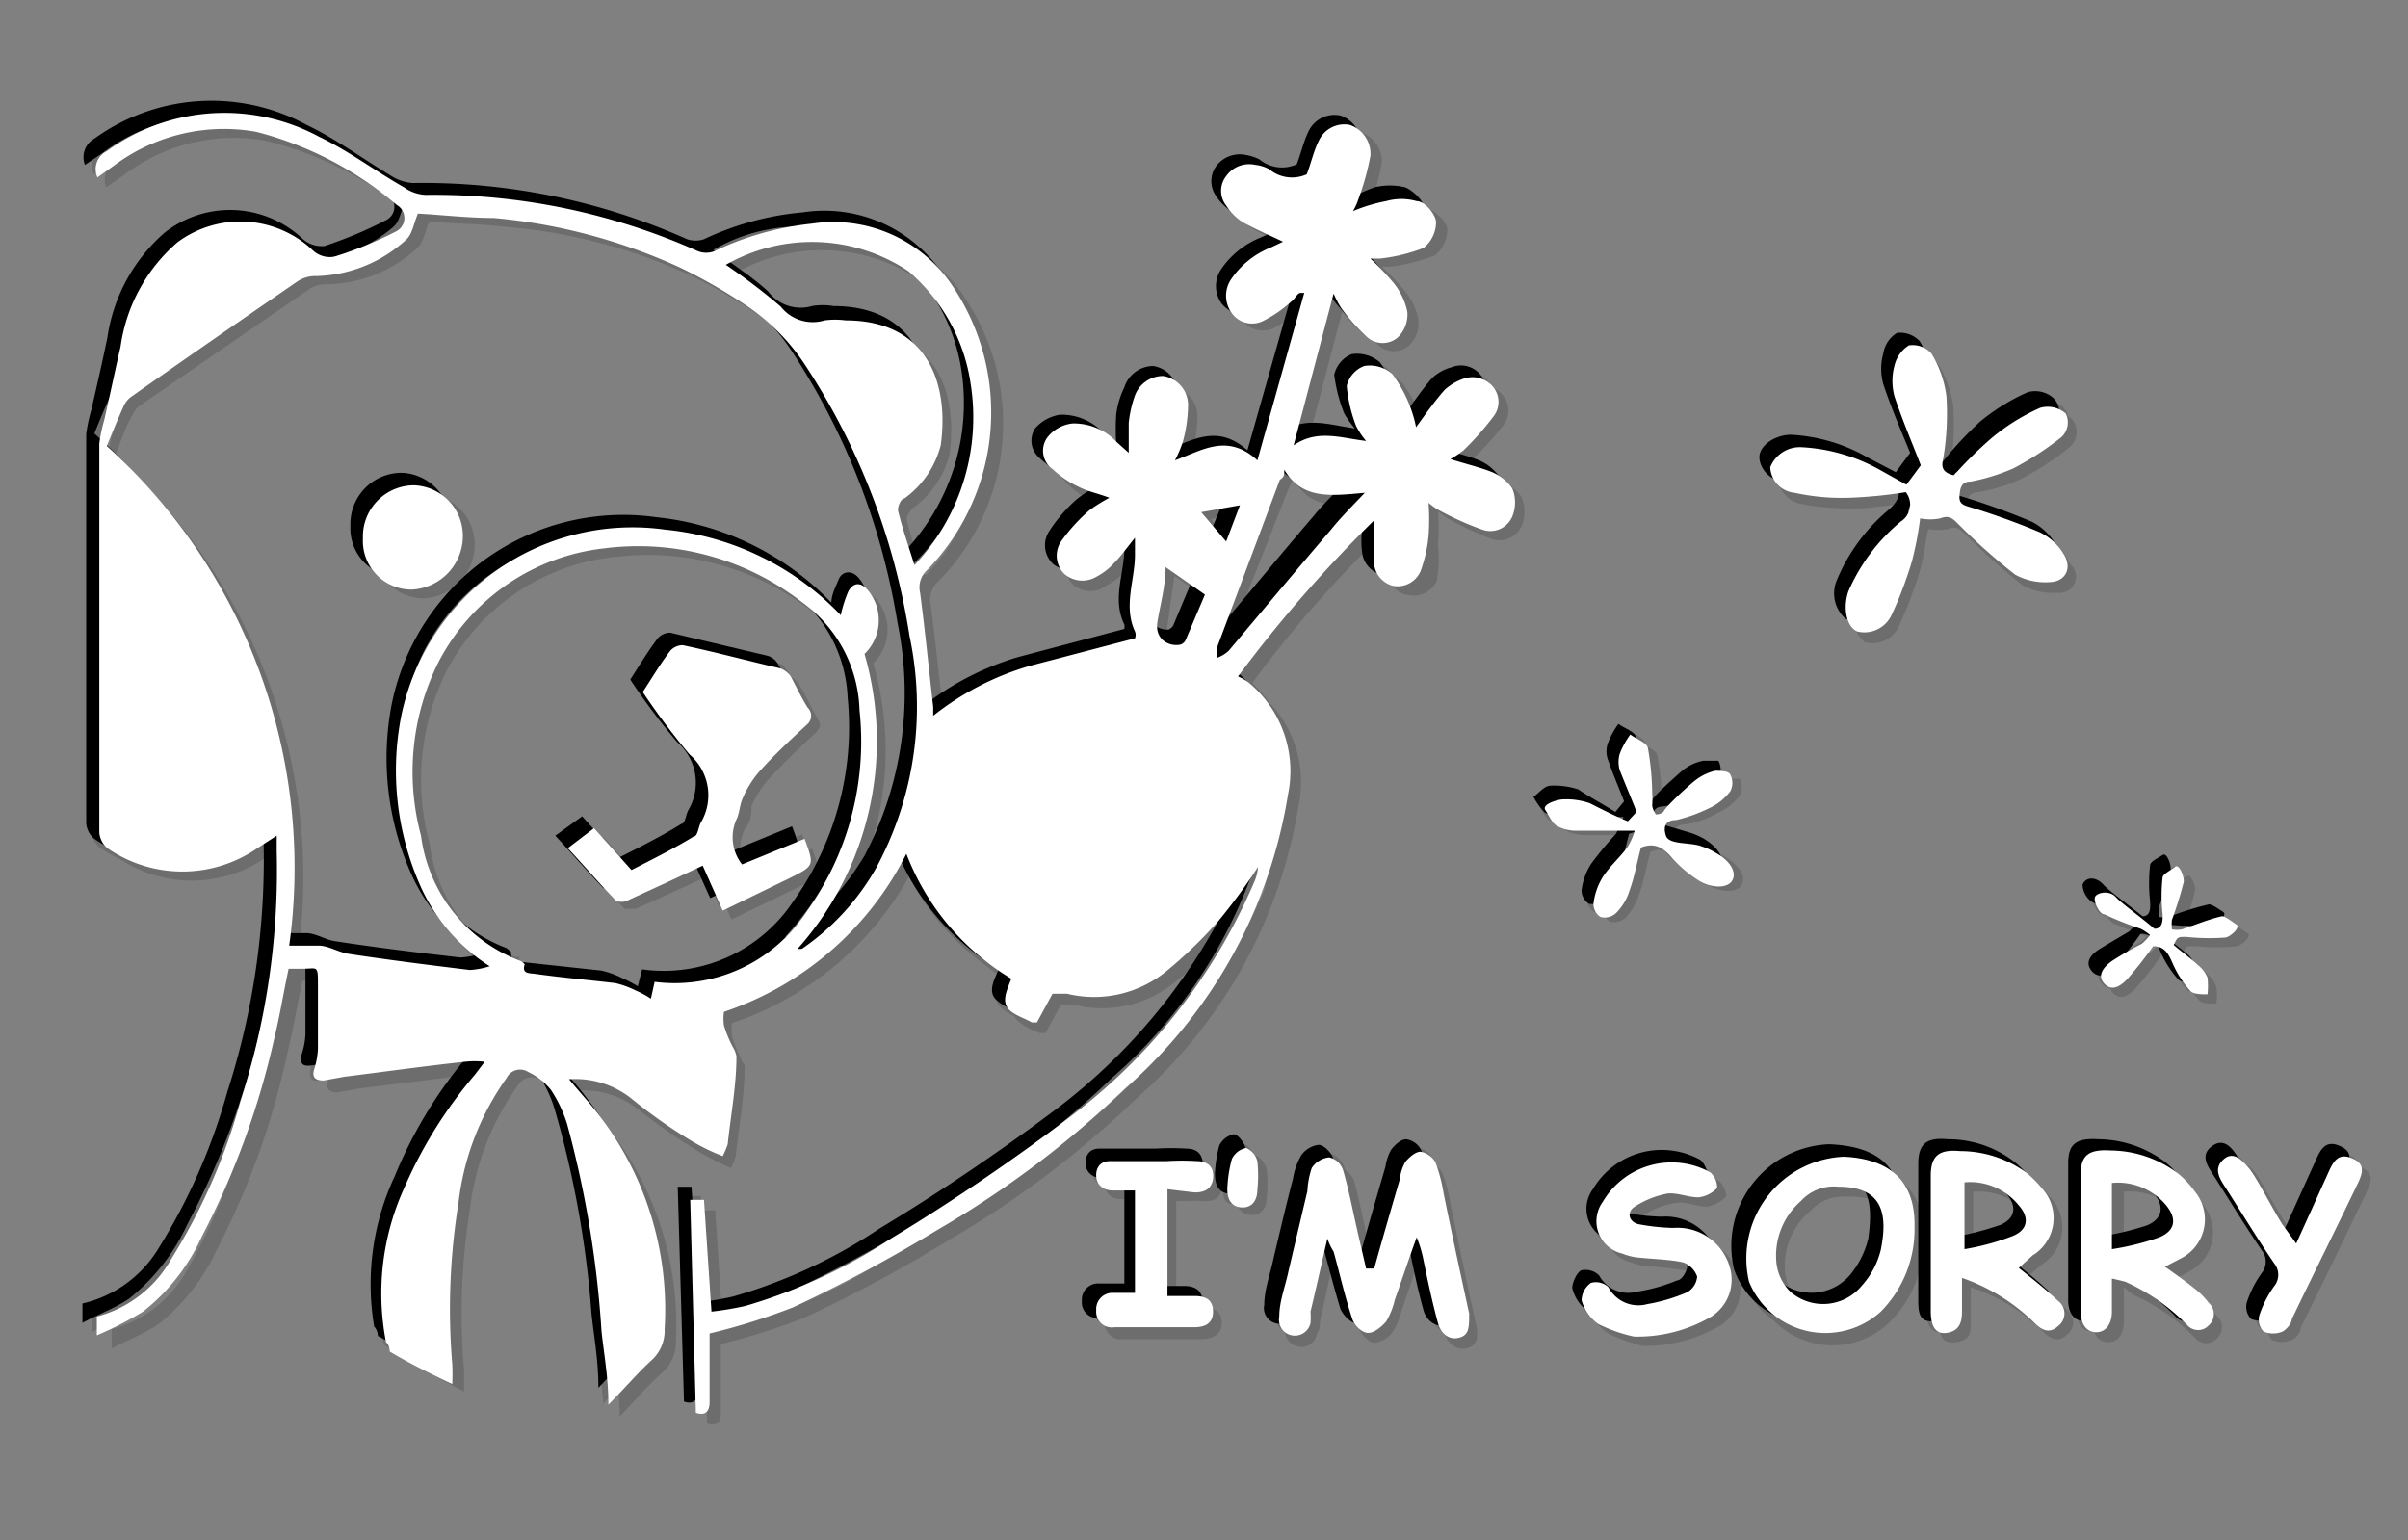 <svg xmlns="http://www.w3.org/2000/svg" viewBox="0 0 38.55 24.66"><rect x="0" y="0" width="38.55" height="24.66" fill="#808080" stroke="none"/><defs><style>.cls-1{isolation:isolate;}.cls-2{opacity:0.15;}.cls-2,.cls-3{mix-blend-mode:multiply;}.cls-4{fill:#fff;}</style></defs><title>convert-FIX-SVG-03</title><g class="cls-1"><g id="Layer_1" data-name="Layer 1"><g class="cls-2"><path d="M1.5,2.79a.33.33,0,0,1,.15-.42,3.19,3.19,0,0,1,3.41-.24c.47.23.9.55,1.35.82a.72.72,0,0,0,.35.11A10.36,10.36,0,0,1,11.11,4a.36.36,0,0,0,.27,0A4.89,4.89,0,0,1,13,3.53a2.27,2.27,0,0,1,2.25,1.05,3.6,3.6,0,0,1-.42,4.55.43.43,0,0,0-.1.36c.08.6.14,1.21.21,1.82l0,.15a4.21,4.21,0,0,1,1.54-.8l1.68-.44a.24.24,0,0,0,0-.12c-.2-.41,0-.82,0-1.22V8.55L17.81,9a1.19,1.19,0,0,1-.29.21A.42.42,0,0,1,17,9.12a.41.41,0,0,1,0-.53,2.13,2.13,0,0,1,.43-.47,1.89,1.89,0,0,1,.33-.21,3.46,3.46,0,0,1-.49-.17,1.55,1.55,0,0,1-.43-.29A.36.36,0,0,1,16.71,7a.69.69,0,0,1,.4-.22,1,1,0,0,1,.72.31l.18.17a3.84,3.84,0,0,1,0-.49,2,2,0,0,1,.08-.41A.47.47,0,0,1,18.56,6a.48.48,0,0,1,.41.45,2.91,2.91,0,0,1-.09.58c0,.09-.07.18-.12.32.43-.17.83-.44,1.31-.05l.76-2.67-.06,0a1.07,1.07,0,0,1-.16.14,2.19,2.19,0,0,1-.44.31.42.42,0,0,1-.52-.13.48.48,0,0,1,0-.54,1.42,1.42,0,0,1,.64-.5l.2-.1c-.24-.11-.45-.2-.65-.31a.84.84,0,0,1-.27-.26.41.41,0,0,1,0-.48A.47.47,0,0,1,20,2.55a.71.71,0,0,1,.22.07.62.62,0,0,0,.61.09,3.13,3.13,0,0,1,.19-.54.45.45,0,0,1,.51-.25.5.5,0,0,1,.32.5,5.23,5.23,0,0,1-.18.68c0,.06-.06.11-.1.2.21-.06.37-.13.53-.16a1.2,1.2,0,0,1,.5,0c.13.06.29.21.3.33a.48.48,0,0,1-.2.42,2.67,2.67,0,0,1-.7.18h-.15a3.22,3.22,0,0,1,.37.39,1.15,1.15,0,0,1,.23.47.55.55,0,0,1-.16.4.37.37,0,0,1-.49,0,2.66,2.66,0,0,1-.41-.47,1.57,1.57,0,0,1-.13-.23l-.64,2.43C21,6.82,21.4,7,21.82,7a1,1,0,0,1-.16-.24,1.86,1.86,0,0,1-.15-.64.43.43,0,0,1,.27-.33.55.55,0,0,1,.45.13,2.39,2.39,0,0,1,.31.57c0,.08,0,.18.07.28.17-.22.3-.42.47-.6a.64.64,0,0,1,.3-.17.4.4,0,0,1,.46.12.39.39,0,0,1,0,.49,4,4,0,0,1-.48.53,2.07,2.07,0,0,1-.2.15,5.13,5.13,0,0,1,.66.21.59.59,0,0,1,.32.26.64.64,0,0,1,0,.45.4.4,0,0,1-.49.21A6.14,6.14,0,0,1,23,8.12L22.87,8a2.46,2.46,0,0,1,0,.52,1.82,1.82,0,0,1-.13.57.41.41,0,0,1-.43.24A.42.42,0,0,1,22,9a1.94,1.94,0,0,1,0-.42,2.58,2.58,0,0,0,0-.29,19.44,19.44,0,0,0-2.18,2.49l.15.09a1.84,1.84,0,0,1,.64,1.8A7.84,7.84,0,0,1,18,17.37,16.12,16.12,0,0,1,15,19.64a24.28,24.28,0,0,1-2.31,1.23,9,9,0,0,1-1.33.42v.62c0,.16,0,.32,0,.49s-.08.21-.22.16L11,19.15l.22,0L11.33,21a4.68,4.68,0,0,0,.54-.09,8.39,8.39,0,0,0,2.35-1.09A33.46,33.46,0,0,0,17,17.9a9.25,9.25,0,0,0,3-3.81.6.6,0,0,0,0-.24,10.56,10.56,0,0,1-.62.87,7.35,7.35,0,0,1-.86.81,1.81,1.81,0,0,1-1.57.35,1.43,1.43,0,0,0-.23,0l-.25.45s-.07,0-.09,0-.33-.13-.4-.25,0-.27.08-.44a4,4,0,0,1-1.68-2,5.07,5.07,0,0,1-2.92,2.53.88.88,0,0,0,0,.23c0,.11.09.22.14.33s.07.11.06.16c0,.46-.09.93-.14,1.4,0,.06,0,.11-.08.2a4.93,4.93,0,0,1-.46-.23,9.24,9.24,0,0,1-1-.69,1.41,1.41,0,0,0-1-.32l.53.64a5.22,5.22,0,0,1,1.05,3.37.66.66,0,0,1-.22.5c-.23.21-.43.44-.68.71-.05-.44-.08-.81-.12-1.18A15.81,15.81,0,0,0,9,17.93a1.91,1.91,0,0,0-.26-.56,1,1,0,0,0-.37-.29.25.25,0,0,0-.34.1,4.27,4.27,0,0,0-.77,2,10.53,10.53,0,0,0-.09,2.57c0,.1,0,.2,0,.33l-1-.53s-.05-.09-.06-.14A4.11,4.11,0,0,1,6.42,19a7.18,7.18,0,0,1,1.13-1.8L7.7,17a1.48,1.48,0,0,0-.32,0l-1.93.24c-.11,0-.22.05-.33.06s-.18,0-.15-.18A1.14,1.14,0,0,0,5,16.72c0-.32,0-.63,0-.95s0-.28-.23-.29a1.14,1.14,0,0,1-.24-.05c-.08.38-.14.75-.23,1.12a13,13,0,0,1-1.13,3.2,3.49,3.49,0,0,1-.94,1.18,7.36,7.36,0,0,1-.75.39V21a1.93,1.93,0,0,0,1.19-.92,9.62,9.62,0,0,0,1.11-2.52,12.07,12.07,0,0,0,.58-4,1.28,1.28,0,0,0,0-.19l0-.06L4,13.57a2.09,2.09,0,0,1-2.4,0,.34.34,0,0,1-.13-.25V7.05a1.89,1.89,0,0,1,.09-.38c.08-.39.17-.78.25-1.17a2.86,2.86,0,0,1,.91-1.67,1.69,1.69,0,0,1,2.21.09A.47.47,0,0,0,5.3,4a6,6,0,0,0,1-.42.23.23,0,0,0,0-.41A5.36,5.36,0,0,0,4,2.06a2.86,2.86,0,0,0-2.26.53Zm.15,4.29a9.09,9.09,0,0,1,2.92,8l.47,0c.16,0,.31.11.47.13.65.1,1.3.19,2,.26a1.28,1.28,0,0,0,.32-.06,2.91,2.91,0,0,1-1.07-1.22,4.46,4.46,0,0,1-.35-2.76,3.76,3.76,0,0,1,4.23-3A4.43,4.43,0,0,1,13.4,9.83a2.23,2.23,0,0,1,.13-.39.18.18,0,0,1,.32,0,.77.77,0,0,1-.06,1,5,5,0,0,1-1.08,4.71h0l.07,0A4.23,4.23,0,0,0,14,13.8a5.52,5.52,0,0,0,.53-3.72,11.29,11.29,0,0,0-1.66-4.32,3.38,3.38,0,0,0-1-1,8.71,8.71,0,0,0-1-.58,8.83,8.83,0,0,0-3-.79c-.42,0-.83,0-1.21-.07-.08.16-.1.33-.19.41a2.2,2.2,0,0,1-1.44.58.74.74,0,0,0-.3.08L2,6.3a.32.32,0,0,0-.1.13C1.83,6.65,1.74,6.87,1.65,7.08Zm8.77,8.58a2.49,2.49,0,0,0,2.42-1.09,4.74,4.74,0,0,0,.87-3.26,2.24,2.24,0,0,0-.92-1.72,4.32,4.32,0,0,0-3.18-.87,3.44,3.44,0,0,0-2.69,1.86,3.94,3.94,0,0,0-.25,2.74,2.51,2.51,0,0,0,1.58,2s.07,0,.07,0c-.05.16.07.15.15.16.44.05.87.09,1.3.15a1.28,1.28,0,0,1,.33.11,2,2,0,0,1,.25.13ZM11.56,4.18c.3.23.61.43.88.67a.64.64,0,0,0,.7.23,1.3,1.3,0,0,1,.34,0c1.3,0,1.66,1,1.52,2a1.5,1.5,0,0,1-.58.86.28.28,0,0,0-.1.2c.07.29.17.57.26.86l.05,0A3.47,3.47,0,0,0,15.54,6a3.05,3.05,0,0,0-1-1.81A2.81,2.81,0,0,0,11.56,4.18Zm9,3.28a1.28,1.28,0,0,0-.07.16c-.36.89-.71,1.78-1.06,2.67a.62.62,0,0,0,0,.19.71.71,0,0,0,.17-.11c.55-.65,1.08-1.3,1.63-1.94.16-.19.35-.37.56-.6C21.23,7.89,20.79,8,20.51,7.46Zm-1.28,2L18.6,9l-.12.87a.35.35,0,0,0,.37.37s.06,0,.07-.06C19,9.91,19.14,9.66,19.23,9.43ZM19.79,8l-.62.1.4.47Z"/><path d="M31.22,7.56a6.64,6.64,0,0,1,.62-.67,3.32,3.32,0,0,1,.76-.47.46.46,0,0,1,.42.09A.33.33,0,0,1,33,7a3.29,3.29,0,0,1-.77.5,2.68,2.68,0,0,1-.68.21c-.15,0-.17.1-.18.23s.07.15.17.18c.38.13.75.24,1.11.4a1.09,1.09,0,0,1,.39.35.27.27,0,0,1-.22.46.94.94,0,0,1-.55-.13,7.59,7.59,0,0,1-.9-.79c-.1-.09-.16-.17-.3-.1a1.13,1.13,0,0,1-.32,0,6,6,0,0,1-.14.69,4.27,4.27,0,0,1-.32.84.46.46,0,0,1-.56.28.52.52,0,0,1-.13-.63,2.82,2.82,0,0,1,.83-1.13c.17-.15.21-.28.08-.46-.3,0-.61.08-.92.08a4.11,4.11,0,0,1-.86-.07.44.44,0,0,1-.38-.42c0-.16.24-.31.49-.32a2.72,2.72,0,0,1,1.25.37l.44.23.23-.31c-.14-.34-.3-.71-.43-1.09a1.06,1.06,0,0,1,0-.5.43.43,0,0,1,.22-.32.38.38,0,0,1,.36.13,1.63,1.63,0,0,1,.24.68,4.24,4.24,0,0,1,0,.94C31,7.43,31.05,7.51,31.22,7.56Z"/><path d="M21.19,19.78c-.1.42-.18.79-.26,1.16,0,.06,0,.12,0,.18s-.15.24-.3.21a.25.25,0,0,1-.21-.3c0-.25.1-.5.16-.75.09-.42.19-.84.3-1.27a1.26,1.26,0,0,1,.13-.37.44.44,0,0,1,.28-.17c.08,0,.2.12.23.21.09.3.14.61.21.92s.1.43.16.65h.06c.14-.48.27-1,.41-1.44a1.07,1.07,0,0,1,.09-.27c.06-.08.16-.17.24-.16a.31.31,0,0,1,.24.16A2.72,2.72,0,0,1,23,19c.14.65.27,1.29.41,1.94.05.22,0,.35-.16.39s-.3-.1-.34-.25c-.09-.32-.16-.65-.23-1a1.73,1.73,0,0,0-.11-.37c-.12.32-.23.65-.35,1a1.16,1.16,0,0,1-.14.34.47.47,0,0,1-.3.19.37.37,0,0,1-.23-.23c-.12-.35-.21-.72-.31-1.08A1.73,1.73,0,0,0,21.19,19.78Z"/><path d="M30.59,19.59A1.78,1.78,0,0,1,30.05,21a1.31,1.31,0,0,1-2.15-.51,1.63,1.63,0,0,1,1.53-2C30.1,18.5,30.61,18.77,30.59,19.59ZM29.37,19a.75.75,0,0,0-.59.23,1.17,1.17,0,0,0-.4,1,.78.78,0,0,0,.23.45.8.8,0,0,0,1.15-.09,1.44,1.44,0,0,0,.29-.58C30.18,19.32,30,18.94,29.37,19Z"/><path d="M32.26,20.24c.22.18.43.34.63.53a.27.27,0,0,1,0,.41c-.15.12-.27.06-.39-.05a2.91,2.91,0,0,0-1.16-.72V21c0,.17-.05.31-.24.33s-.26-.12-.26-.34c0-.72,0-1.45,0-2.17,0-.33.15-.42.47-.4a1.81,1.81,0,0,1,1.08.37,1.64,1.64,0,0,1,.29.3.7.7,0,0,1-.21,1ZM31.39,20a4.91,4.91,0,0,0,.78-.2c.24-.11.26-.3.09-.5a1,1,0,0,0-.87-.37Z"/><path d="M33.75,20.41V21c0,.2-.09.32-.25.32s-.25-.12-.25-.32c0-.74,0-1.47,0-2.2,0-.33.14-.41.48-.38a1.73,1.73,0,0,1,1.07.36,2.54,2.54,0,0,1,.28.29.71.71,0,0,1-.22,1.06l-.26.15.5.38a.9.9,0,0,1,.2.19.25.25,0,0,1,0,.36c-.11.11-.23.08-.34,0a3.08,3.08,0,0,0-1-.7Zm0-.46a5.1,5.1,0,0,0,.77-.19c.25-.11.28-.31.1-.51a1,1,0,0,0-.87-.37Z"/><path d="M26.1,21.35a2.75,2.75,0,0,1-.57-.21.66.66,0,0,1-.26-.38c0-.07.06-.23.14-.28a.31.31,0,0,1,.29.08.53.53,0,0,0,.61.26,2.34,2.34,0,0,0,.64-.18c.08,0,.18-.18.16-.26a.34.34,0,0,0-.22-.22,6.39,6.39,0,0,0-.75-.09.86.86,0,0,1-.23-.06.53.53,0,0,1-.31-.83,1.27,1.27,0,0,1,1.72-.46c.07,0,.14.22.11.24a.49.49,0,0,1-.3.16c-.16,0-.34-.08-.5-.06a1.19,1.19,0,0,0-.51.2.15.15,0,0,0,.05.28,2.76,2.76,0,0,0,.57.06.86.86,0,0,1,.89.62.7.7,0,0,1-.3.81A2.35,2.35,0,0,1,26.1,21.35Z"/><path d="M26,13.1l.14-.18c-.08-.21-.18-.43-.26-.66a.53.53,0,0,1,0-.27,1.34,1.34,0,0,1,.17-.31c.1.07.26.12.28.21a4.41,4.41,0,0,1,.08.73,1.49,1.49,0,0,0,0,.21.39.39,0,0,0,0,.14.39.39,0,0,0,.13-.06c.17-.16.31-.33.49-.48a.78.78,0,0,1,.33-.16.27.27,0,0,1,.24.06.29.29,0,0,1,0,.27,1.4,1.4,0,0,1-.36.28,2,2,0,0,1-.52.17c-.16,0-.2.1-.15.25l.56.17a.8.8,0,0,1,.23.11c.24.13.34.31.26.44s-.32.12-.52,0a1.85,1.85,0,0,1-.42-.36.4.4,0,0,0-.52-.17c-.05.21-.1.45-.17.67a1.14,1.14,0,0,1-.23.38.27.27,0,0,1-.24.06.27.27,0,0,1-.12-.22,1.31,1.31,0,0,1,.16-.43c.11-.17.26-.3.39-.47a1.78,1.78,0,0,0,.12-.27c-.36,0-.64,0-.93,0a.66.66,0,0,1-.32-.07c-.09-.05-.13-.17-.19-.25.09-.06.17-.17.26-.18a1.22,1.22,0,0,1,.46.06C25.55,12.88,25.77,13,26,13.1Z"/><path d="M18.11,19c-.12,0-.24,0-.36,0a.24.24,0,0,1-.26-.22.22.22,0,0,1,.23-.25l.9,0,.48,0c.19,0,.28.11.26.29a.25.25,0,0,1-.3.22L18.64,19v1.7h.43c.17,0,.29.07.29.26s-.13.25-.3.25h-.88c-.14,0-.27,0-.4,0a.26.26,0,0,1-.29-.27.26.26,0,0,1,.28-.28h.34Z"/><path d="M36.7,19.85l.53-1.16c.07-.16.16-.28.35-.21s.21.19.11.4c-.35.73-.7,1.46-1.06,2.18a.35.35,0,0,1-.15.2.39.39,0,0,1-.3,0,.31.31,0,0,1-.07-.27,3,3,0,0,1,.24-.47.26.26,0,0,0,0-.35l-.81-1.27c-.09-.14-.14-.28,0-.4s.28-.06.4.14l.53.88A3.74,3.74,0,0,0,36.7,19.85Z"/><path d="M34.74,15.08l.41.33a.49.49,0,0,1,.14.19.83.83,0,0,1,0,.27c-.09,0-.22,0-.26,0a1.74,1.74,0,0,1-.3-.46c-.06-.15-.13-.27-.31-.27-.13.17-.25.36-.39.52s-.25.23-.38.09,0-.29.12-.37.32-.18.47-.28.09-.09.14-.14a1.3,1.3,0,0,0-.15-.1,3.77,3.77,0,0,1-.59-.22c-.08-.05-.17-.22-.14-.28s.22-.12.33,0,.4.33.62.51c.12,0,.13-.11.13-.24a2.19,2.19,0,0,1,0-.57c0-.07.13-.11.2-.17s.15.16.13.23a4.31,4.31,0,0,1-.19.61l0,.16.16,0c.22-.07.42-.16.64-.21.06,0,.15.08.23.12s-.1.2-.16.21a3.49,3.49,0,0,1-.65,0C34.8,15,34.8,14.93,34.74,15.08Z"/><path d="M19.59,18.92a2,2,0,0,1,.07-.43.35.35,0,0,1,.23-.19.32.32,0,0,1,.19.23A2.25,2.25,0,0,1,20,19c0,.16-.08.3-.27.28S19.59,19.07,19.59,18.92Z"/><path d="M5.75,8.56a.82.82,0,0,1,.82-.85.81.81,0,0,1,.78.81.86.86,0,0,1-.82.86A.78.78,0,0,1,5.75,8.56Z"/><path d="M11.52,14.52l-.33-.71-.59.27c-.21.1-.41.2-.62.28-.05,0-.15,0-.18,0-.26-.27-.5-.55-.77-.84l.43-.31.59.66c.38-.19.71-.36,1-.54.06,0,.07-.14.11-.22A.86.86,0,0,0,11,12a10.41,10.41,0,0,1-.75-1c.15-.23.29-.45.44-.66a.23.23,0,0,1,.2-.08c.53.11,1,.23,1.57.36.06,0,.12.08.16.14s.17.33.27.5,0,.17,0,.25c-.27.25-.53.5-.78.77a1.83,1.83,0,0,0-.26.42c-.05.11-.05.24-.1.35a.71.71,0,0,0,.09.71l1-.4c.16.43.16.43-.24.63Z"/><path d="M1.7,3a.34.34,0,0,1,.15-.42,3.21,3.21,0,0,1,3.41-.23c.47.23.9.55,1.35.82A.72.72,0,0,0,7,3.26a10.37,10.37,0,0,1,4.36.91.42.42,0,0,0,.27,0,4.65,4.65,0,0,1,1.58-.43,2.27,2.27,0,0,1,2.25,1.05A3.6,3.6,0,0,1,15,9.33a.39.39,0,0,0-.1.36c.08.6.14,1.21.21,1.82l0,.14a4.54,4.54,0,0,1,1.54-.8l1.68-.44a.2.2,0,0,0,0-.11c-.2-.41,0-.82,0-1.22V8.75c-.13.16-.22.29-.33.41a1,1,0,0,1-.28.21.42.42,0,0,1-.53,0,.41.41,0,0,1-.06-.53,2.45,2.45,0,0,1,.44-.47,1.57,1.57,0,0,1,.33-.21,3.46,3.46,0,0,1-.49-.17A1.62,1.62,0,0,1,17,7.65a.36.36,0,0,1-.07-.47.66.66,0,0,1,.4-.22.91.91,0,0,1,.71.31,1.37,1.37,0,0,1,.19.17,3.84,3.84,0,0,1,0-.49,1.86,1.86,0,0,1,.08-.41.49.49,0,0,1,.46-.34.47.47,0,0,1,.4.46,2.32,2.32,0,0,1-.08.58,2.69,2.69,0,0,1-.12.31c.43-.16.83-.43,1.31,0L21,4.84,21,4.8a2,2,0,0,1-.16.14,2.19,2.19,0,0,1-.44.31.42.42,0,0,1-.52-.13.48.48,0,0,1,0-.54,1.39,1.39,0,0,1,.64-.51l.2-.09c-.24-.11-.45-.2-.65-.31a.84.84,0,0,1-.27-.26.41.41,0,0,1,0-.48.47.47,0,0,1,.47-.18.81.81,0,0,1,.22.07.58.58,0,0,0,.6.08,4.15,4.15,0,0,1,.2-.53.44.44,0,0,1,.5-.25.49.49,0,0,1,.33.5,5.69,5.69,0,0,1-.18.68c0,.06-.06.11-.1.2a3.44,3.44,0,0,1,.53-.16,1.05,1.05,0,0,1,.5,0c.13.06.29.21.3.33a.53.53,0,0,1-.2.42,3.27,3.27,0,0,1-.7.18h-.15a3.22,3.22,0,0,1,.37.39,1,1,0,0,1,.22.47.5.5,0,0,1-.15.4.37.37,0,0,1-.49,0,3.8,3.8,0,0,1-.42-.47,1.61,1.61,0,0,1-.12-.23l-.64,2.43c.38-.26.75-.12,1.17-.06A1.59,1.59,0,0,1,21.85,7a2.48,2.48,0,0,1-.15-.64A.47.47,0,0,1,22,6a.56.56,0,0,1,.45.13,2.15,2.15,0,0,1,.3.56,2.45,2.45,0,0,1,.08.29c.17-.22.3-.42.46-.6a.73.73,0,0,1,.31-.17.4.4,0,0,1,.46.12.39.39,0,0,1,0,.49,6,6,0,0,1-.48.53,2.07,2.07,0,0,1-.2.15,5.13,5.13,0,0,1,.66.21.67.67,0,0,1,.32.25.61.61,0,0,1,0,.46.39.39,0,0,1-.48.21,6.14,6.14,0,0,1-.69-.32l-.17-.12a2.6,2.6,0,0,1,0,.53A1.89,1.89,0,0,1,23,9.3a.4.4,0,0,1-.44.23.4.4,0,0,1-.35-.34,1.48,1.48,0,0,1,0-.42c0-.09,0-.19,0-.29A18.78,18.78,0,0,0,20,11l.15.09a1.84,1.84,0,0,1,.64,1.8,7.92,7.92,0,0,1-2.61,4.71,15.65,15.65,0,0,1-3,2.26,22.28,22.28,0,0,1-2.31,1.24,10.42,10.42,0,0,1-1.33.42v.62c0,.16,0,.32,0,.48s-.08.22-.22.17l-.09-3.41.22,0,.12,1.84a5.07,5.07,0,0,0,.54-.09A8.39,8.39,0,0,0,14.42,20a33.46,33.46,0,0,0,2.8-1.89,9.4,9.4,0,0,0,3-3.81.64.64,0,0,0,.05-.24c-.21.29-.39.6-.62.86a6.67,6.67,0,0,1-.86.82,1.83,1.83,0,0,1-1.58.35,1.29,1.29,0,0,0-.23,0l-.24.45s-.07,0-.09,0-.33-.13-.4-.25,0-.27.08-.44a4,4,0,0,1-1.68-2,5.09,5.09,0,0,1-2.93,2.53.75.75,0,0,0,0,.22,2,2,0,0,0,.14.34c0,.05.07.1.06.15,0,.47-.09.94-.14,1.41a.91.91,0,0,1-.08.2,4.93,4.93,0,0,1-.46-.23,9.24,9.24,0,0,1-1-.69,1.42,1.42,0,0,0-1-.32c.19.22.37.42.53.64a5.1,5.1,0,0,1,1.05,3.36.64.64,0,0,1-.21.51c-.23.2-.43.44-.69.71,0-.44-.07-.81-.11-1.18a16,16,0,0,0-.59-3.28A2,2,0,0,0,9,17.57a1,1,0,0,0-.37-.29.25.25,0,0,0-.34.1,4.27,4.27,0,0,0-.77,2,10.53,10.53,0,0,0-.09,2.57v.33l-1-.53s0-.09-.06-.15a4.08,4.08,0,0,1,.33-2.41,7,7,0,0,1,1.13-1.8l.15-.2a2.31,2.31,0,0,0-.32,0l-1.93.24-.33.06c-.12,0-.19-.05-.15-.18a1.2,1.2,0,0,0,.06-.32c0-.32,0-.64,0-1s0-.28-.23-.29a1.14,1.14,0,0,1-.24,0c-.08.38-.14.75-.23,1.12a12.53,12.53,0,0,1-1.14,3.19,3.29,3.29,0,0,1-.93,1.19c-.22.15-.47.24-.75.39v-.31a1.93,1.93,0,0,0,1.19-.92A9.62,9.62,0,0,0,4,17.77a12.11,12.11,0,0,0,.58-4,1.21,1.21,0,0,0,0-.19l0-.06-.31.2a2.09,2.09,0,0,1-2.4,0,.36.36,0,0,1-.13-.25c0-2.08,0-4.15,0-6.23a1.75,1.75,0,0,1,.09-.38c.08-.39.17-.78.25-1.17A2.78,2.78,0,0,1,2.93,4a1.69,1.69,0,0,1,2.21.09.46.46,0,0,0,.35.12,6.69,6.69,0,0,0,1-.42.24.24,0,0,0,0-.42A5.6,5.6,0,0,0,4.24,2.25,2.9,2.9,0,0,0,2,2.79Zm.15,4.3a9.09,9.09,0,0,1,2.92,8l.47,0c.16,0,.31.11.47.13.65.1,1.3.18,2,.26A1.28,1.28,0,0,0,8,15.63,2.94,2.94,0,0,1,6.9,14.41a4.55,4.55,0,0,1-.34-2.77,3.78,3.78,0,0,1,4.23-3A4.53,4.53,0,0,1,13.6,10c0-.13.07-.26.12-.38s.21-.16.33,0a.75.75,0,0,1-.07,1,5,5,0,0,1-1.07,4.72h0l.07,0a4.25,4.25,0,0,0,1.2-1.3,5.58,5.58,0,0,0,.53-3.72A11.15,11.15,0,0,0,13.08,6a3.23,3.23,0,0,0-1-1,8.71,8.71,0,0,0-1-.58,8.83,8.83,0,0,0-3-.79c-.41-.05-.82-.05-1.21-.08-.07.17-.09.33-.19.42a2.16,2.16,0,0,1-1.43.58.52.52,0,0,0-.3.08L2.23,6.5a.32.32,0,0,0-.1.13C2,6.84,1.94,7.06,1.85,7.28Zm8.77,8.58A2.49,2.49,0,0,0,13,14.77a4.74,4.74,0,0,0,.87-3.26A2.24,2.24,0,0,0,13,9.79a4.28,4.28,0,0,0-3.18-.87,3.43,3.43,0,0,0-2.69,1.86,3.93,3.93,0,0,0-.25,2.74,2.47,2.47,0,0,0,1.58,2l.07.06c0,.16.07.15.15.16l1.3.14a1.46,1.46,0,0,1,.33.12,2,2,0,0,1,.25.13ZM11.76,4.38c.3.23.61.42.88.67a.64.64,0,0,0,.7.23,1,1,0,0,1,.34,0c1.3,0,1.66,1,1.52,2a1.52,1.52,0,0,1-.58.85c-.06.05-.12.15-.1.21.07.29.17.57.26.86l.05,0a3.45,3.45,0,0,0,.9-2.9,3,3,0,0,0-1-1.81A2.79,2.79,0,0,0,11.76,4.38ZM20.7,7.66a1.44,1.44,0,0,1-.07.16l-1.05,2.67a.58.58,0,0,0,0,.19c.05,0,.13-.06.17-.12.55-.64,1.08-1.29,1.63-1.93.16-.2.35-.37.56-.6C21.43,8.09,21,8.19,20.7,7.66Zm-1.27,2-.63-.44-.12.87a.35.35,0,0,0,.37.37.2.2,0,0,0,.07-.06ZM20,8.21l-.62.1.4.47Z"/><path d="M31.42,7.76A6.64,6.64,0,0,1,32,7.09a3.32,3.32,0,0,1,.76-.47.44.44,0,0,1,.41.09.32.32,0,0,1-.05.46,4.42,4.42,0,0,1-.77.5,2.68,2.68,0,0,1-.68.21c-.15,0-.17.1-.18.23s.07.15.17.18a11.32,11.32,0,0,1,1.11.4.91.91,0,0,1,.38.35.26.26,0,0,1-.21.45,1,1,0,0,1-.56-.12,9.71,9.71,0,0,1-.9-.8c-.09-.08-.15-.16-.29-.1a.84.84,0,0,1-.32,0c-.05.22-.07.46-.14.69a6.59,6.59,0,0,1-.32.84.46.46,0,0,1-.56.28.54.54,0,0,1-.14-.63,2.94,2.94,0,0,1,.84-1.13c.16-.15.2-.28.08-.46-.31,0-.61.08-.92.08a4.11,4.11,0,0,1-.86-.07.44.44,0,0,1-.38-.42c0-.17.24-.31.49-.32a2.75,2.75,0,0,1,1.25.37l.44.23.23-.31c-.14-.34-.3-.71-.43-1.1a1,1,0,0,1,0-.49.47.47,0,0,1,.22-.33.43.43,0,0,1,.36.13,1.74,1.74,0,0,1,.24.68,4.3,4.3,0,0,1-.05,1A.22.22,0,0,0,31.42,7.76Z"/><path d="M21.39,20c-.1.43-.18.8-.26,1.17,0,.06,0,.12-.05.18a.24.24,0,0,1-.29.21.25.25,0,0,1-.21-.3c0-.25.1-.5.15-.75.1-.42.2-.84.31-1.27a1.08,1.08,0,0,1,.13-.37.4.4,0,0,1,.28-.17c.08,0,.2.12.23.21.08.3.14.61.21.92s.1.43.16.65h.06c.13-.47.27-.95.41-1.43a.78.78,0,0,1,.09-.27c.06-.08.16-.17.24-.17a.32.32,0,0,1,.24.17,2.52,2.52,0,0,1,.13.49c.13.64.27,1.29.41,1.94.05.22,0,.35-.16.38s-.3-.09-.34-.24c-.09-.32-.16-.66-.23-1a1.58,1.58,0,0,0-.11-.37c-.12.32-.23.65-.35,1a1.28,1.28,0,0,1-.14.34.42.42,0,0,1-.3.18c-.08,0-.2-.13-.24-.22-.11-.36-.2-.72-.3-1.08C21.45,20.13,21.43,20.08,21.39,20Z"/><path d="M30.79,19.79a1.82,1.82,0,0,1-.54,1.38,1.31,1.31,0,0,1-2.15-.51,1.63,1.63,0,0,1,1.52-2C30.3,18.69,30.81,19,30.79,19.79Zm-1.22-.63a.71.71,0,0,0-.59.23,1.14,1.14,0,0,0-.4,1,.73.73,0,0,0,.23.45A.81.81,0,0,0,30,20.75a1.44,1.44,0,0,0,.29-.58C30.38,19.51,30.24,19.14,29.57,19.16Z"/><path d="M32.46,20.44c.21.18.43.34.63.53a.25.25,0,0,1,0,.4c-.14.13-.26.07-.38-.05a3,3,0,0,0-1.16-.71v.54c0,.18,0,.31-.24.34s-.26-.12-.26-.34c0-.72,0-1.45,0-2.18,0-.33.15-.42.47-.39a1.74,1.74,0,0,1,1.08.37,2.06,2.06,0,0,1,.29.3.7.7,0,0,1-.21,1Zm-.87-.29a4.91,4.91,0,0,0,.78-.2c.24-.11.26-.3.09-.5a1,1,0,0,0-.87-.37Z"/><path d="M34,20.61v.55c0,.21-.1.33-.25.33s-.25-.12-.25-.33c0-.73,0-1.46,0-2.2,0-.32.15-.4.48-.38A1.81,1.81,0,0,1,35,19a1.48,1.48,0,0,1,.27.29.7.7,0,0,1-.21,1.06l-.26.14.5.39a.86.86,0,0,1,.19.19.24.24,0,0,1,0,.36.23.23,0,0,1-.34,0,3.18,3.18,0,0,0-1-.7Zm0-.47a4.72,4.72,0,0,0,.76-.18c.26-.11.28-.31.11-.52a1,1,0,0,0-.87-.36Z"/><path d="M26.3,21.55a2.56,2.56,0,0,1-.57-.21.61.61,0,0,1-.26-.38c0-.07.06-.23.14-.28a.31.31,0,0,1,.29.08.53.53,0,0,0,.61.26,2.76,2.76,0,0,0,.64-.18c.08,0,.18-.18.16-.26a.34.34,0,0,0-.23-.22,6.15,6.15,0,0,0-.75-.09.9.9,0,0,1-.22-.06.53.53,0,0,1-.31-.83,1.28,1.28,0,0,1,1.72-.47c.07.05.14.23.11.25a.55.55,0,0,1-.3.16c-.17,0-.34-.09-.5-.06a1.28,1.28,0,0,0-.52.2.15.15,0,0,0,.06.28,3.55,3.55,0,0,0,.56.06.87.87,0,0,1,.9.62.7.7,0,0,1-.3.81A2.41,2.41,0,0,1,26.3,21.55Z"/><path d="M26.2,13.29l.14-.17c-.08-.21-.18-.44-.26-.67a.48.48,0,0,1,0-.26,1.34,1.34,0,0,1,.17-.31c.09.07.26.12.28.21a3.48,3.48,0,0,1,.07.73,1.49,1.49,0,0,1,0,.21,1.47,1.47,0,0,0,.06.14s.1,0,.13-.07.31-.32.48-.47a.76.76,0,0,1,.34-.16c.07,0,.21,0,.24,0a.28.28,0,0,1,0,.27.9.9,0,0,1-.36.28,1.55,1.55,0,0,1-.51.18c-.16,0-.2.1-.16.25l.57.17a1.15,1.15,0,0,1,.23.1c.23.14.34.32.26.45s-.33.12-.53,0a1.73,1.73,0,0,1-.41-.35c-.15-.17-.29-.27-.52-.18-.06.22-.1.46-.18.68a1,1,0,0,1-.22.38.3.3,0,0,1-.24.06.25.25,0,0,1-.12-.22,1,1,0,0,1,.16-.43,5.71,5.71,0,0,1,.39-.47,2.38,2.38,0,0,0,.12-.27c-.36,0-.65,0-.93,0a.72.72,0,0,1-.33-.07,1.14,1.14,0,0,1-.18-.25c.09-.06.17-.17.26-.18a1.22,1.22,0,0,1,.46.06C25.75,13.08,26,13.19,26.2,13.29Z"/><path d="M18.31,19.2c-.12,0-.24,0-.36,0s-.25-.07-.26-.22a.21.21,0,0,1,.22-.25l.91,0a3.88,3.88,0,0,1,.48,0c.19,0,.28.11.26.29s-.15.22-.31.21-.26,0-.42,0v1.7h.44c.17,0,.29.07.29.25s-.13.25-.3.26h-.89l-.39,0a.25.25,0,0,1-.29-.27A.26.26,0,0,1,18,20.9h.34Z"/><path d="M36.9,20.05l.53-1.17c.07-.15.15-.28.35-.2s.21.19.11.4c-.35.73-.7,1.46-1.06,2.18,0,.08-.08.17-.15.2a.45.45,0,0,1-.3,0,.28.28,0,0,1-.07-.27,1.74,1.74,0,0,1,.24-.47.29.29,0,0,0,0-.36c-.28-.41-.54-.84-.81-1.26-.09-.14-.15-.28,0-.4s.28-.06.4.13.35.6.53.89A3.74,3.74,0,0,0,36.9,20.05Z"/><path d="M34.94,15.28l.41.33a.41.41,0,0,1,.13.19.82.82,0,0,1,0,.27c-.09,0-.22,0-.27-.05a1.7,1.7,0,0,1-.29-.46c-.06-.16-.13-.27-.31-.27a6.4,6.4,0,0,1-.4.51c-.09.11-.25.24-.38.1s0-.29.13-.37.32-.19.47-.28l.14-.14a.86.86,0,0,0-.16-.1,5.83,5.83,0,0,1-.58-.23.35.35,0,0,1-.15-.28c.07-.14.23-.11.33,0s.4.32.63.51c.12,0,.13-.11.12-.25a2.65,2.65,0,0,1,.05-.56c0-.07.13-.12.2-.17s.14.16.13.23a4.31,4.31,0,0,1-.19.61.8.8,0,0,0,0,.15.44.44,0,0,0,.16,0c.21-.06.42-.16.64-.2.06,0,.15.07.23.12s-.1.2-.17.21a3.39,3.39,0,0,1-.64,0C35,15.15,35,15.13,34.94,15.28Z"/><path d="M19.79,19.12a2.13,2.13,0,0,1,.07-.44.34.34,0,0,1,.23-.18c.07,0,.17.14.19.22a2.12,2.12,0,0,1,0,.44c0,.17-.08.31-.27.29S19.79,19.27,19.79,19.12Z"/><path d="M6,8.76a.82.82,0,0,1,.82-.85.81.81,0,0,1,.78.81.86.86,0,0,1-.82.86A.78.78,0,0,1,6,8.76Z"/><path d="M11.71,14.72,11.39,14l-.59.27-.62.28s-.15,0-.18,0c-.26-.27-.5-.55-.77-.84l.43-.31.59.66c.38-.19.71-.36,1-.54.06,0,.07-.15.11-.22a.86.86,0,0,0-.18-1.09,10.41,10.41,0,0,1-.75-1c.15-.23.29-.45.44-.66a.23.23,0,0,1,.2-.08l1.56.36a.29.29,0,0,1,.17.14c.1.16.17.33.27.5s.05.16,0,.25c-.27.25-.53.5-.78.77a1.64,1.64,0,0,0-.26.42c0,.11,0,.24-.1.35A.68.68,0,0,0,12,14l1-.41c.16.43.16.43-.25.63Z"/></g><g class="cls-3"><path d="M1.36,2.64a.34.34,0,0,1,.15-.42A3.2,3.2,0,0,1,4.91,2c.48.23.91.55,1.36.82a.72.72,0,0,0,.34.11A10.37,10.37,0,0,1,11,3.83a.42.42,0,0,0,.27,0,4.65,4.65,0,0,1,1.58-.43,2.28,2.28,0,0,1,2.25,1A3.62,3.62,0,0,1,14.65,9a.39.39,0,0,0-.1.36c.08.6.14,1.21.21,1.82l0,.14a4.54,4.54,0,0,1,1.54-.8L18,10.07A.2.2,0,0,0,18,10c-.2-.41,0-.82,0-1.22V8.41c-.13.16-.22.29-.33.41a1,1,0,0,1-.28.21.42.42,0,0,1-.53,0,.41.41,0,0,1-.06-.53A2.45,2.45,0,0,1,17.23,8a1.57,1.57,0,0,1,.33-.21,3.46,3.46,0,0,1-.49-.17,1.62,1.62,0,0,1-.43-.29.36.36,0,0,1-.07-.47.66.66,0,0,1,.4-.22.91.91,0,0,1,.71.31,1.37,1.37,0,0,1,.19.17,3.84,3.84,0,0,1,0-.49A1.42,1.42,0,0,1,18,6.2a.49.49,0,0,1,.46-.34.47.47,0,0,1,.4.46,2.32,2.32,0,0,1-.08.58,2.69,2.69,0,0,1-.12.31c.43-.16.83-.43,1.31,0l.76-2.68-.07,0c-.05,0-.09.1-.15.14a2.19,2.19,0,0,1-.44.31.42.42,0,0,1-.52-.13.48.48,0,0,1,0-.54,1.39,1.39,0,0,1,.64-.51l.2-.09c-.24-.11-.45-.2-.65-.31a.84.84,0,0,1-.27-.26.41.41,0,0,1,0-.48.47.47,0,0,1,.47-.18.81.81,0,0,1,.22.07.57.57,0,0,0,.6.08c.07-.18.11-.37.19-.53a.46.46,0,0,1,.51-.25.49.49,0,0,1,.33.5,5.69,5.69,0,0,1-.18.68c0,.06-.06.11-.1.2A3.44,3.44,0,0,1,22,3a1.05,1.05,0,0,1,.5,0c.13.06.29.21.3.33a.53.53,0,0,1-.2.42,3.27,3.27,0,0,1-.7.18h-.15a3.22,3.22,0,0,1,.37.39,1.07,1.07,0,0,1,.22.47.5.5,0,0,1-.15.4.37.37,0,0,1-.49,0,3.8,3.8,0,0,1-.42-.47,1.61,1.61,0,0,1-.12-.23l-.64,2.43c.38-.26.75-.12,1.17-.06a1.59,1.59,0,0,1-.17-.24A2.48,2.48,0,0,1,21.36,6a.47.47,0,0,1,.28-.33.56.56,0,0,1,.45.13,2.15,2.15,0,0,1,.3.56,2.45,2.45,0,0,1,.08.29c.17-.22.3-.42.46-.6a.73.73,0,0,1,.31-.17A.4.4,0,0,1,23.7,6a.39.39,0,0,1,0,.49,6,6,0,0,1-.48.53,2.07,2.07,0,0,1-.2.15c.24.07.46.12.66.2a.75.75,0,0,1,.32.26.61.61,0,0,1,0,.46.39.39,0,0,1-.48.21A6.14,6.14,0,0,1,22.9,8a.91.91,0,0,1-.17-.12,2.6,2.6,0,0,1,0,.53,1.89,1.89,0,0,1-.13.57.42.42,0,0,1-.79-.11,1.48,1.48,0,0,1,0-.42c0-.09,0-.19,0-.3a19.53,19.53,0,0,0-2.18,2.5l.15.09a1.84,1.84,0,0,1,.64,1.8,7.92,7.92,0,0,1-2.61,4.71,15.65,15.65,0,0,1-3,2.26,22.28,22.28,0,0,1-2.31,1.24,10.42,10.42,0,0,1-1.33.42v.62c0,.16,0,.32,0,.48s-.08.22-.22.17L10.85,19l.22,0,.12,1.85a5.07,5.07,0,0,0,.54-.09,8.39,8.39,0,0,0,2.35-1.09,33.46,33.46,0,0,0,2.8-1.89,9.4,9.4,0,0,0,3-3.81.64.64,0,0,0,.05-.24c-.21.29-.39.6-.62.86a6.67,6.67,0,0,1-.86.82,1.83,1.83,0,0,1-1.58.35,1.43,1.43,0,0,0-.23,0l-.24.45s-.07,0-.09,0-.33-.13-.4-.25,0-.27.08-.44a4,4,0,0,1-1.68-2,5.12,5.12,0,0,1-2.93,2.53.75.75,0,0,0,0,.22,2,2,0,0,0,.14.34.47.47,0,0,1,.06.15c0,.47-.09.94-.14,1.41a.91.91,0,0,1-.08.2A4.93,4.93,0,0,1,10.9,18a9.24,9.24,0,0,1-1-.69,1.42,1.42,0,0,0-1-.32c.19.22.37.42.53.64A5.1,5.1,0,0,1,10.48,21a.64.64,0,0,1-.21.51c-.23.2-.43.44-.69.71,0-.44-.07-.81-.11-1.18a16,16,0,0,0-.59-3.28,2,2,0,0,0-.26-.55,1,1,0,0,0-.37-.29.25.25,0,0,0-.34.1,4.27,4.27,0,0,0-.77,2,10.53,10.53,0,0,0-.09,2.57v.33l-1-.53s0-.09-.06-.15a4.08,4.08,0,0,1,.33-2.41A7.23,7.23,0,0,1,7.41,17s.07-.09.15-.19a2.31,2.31,0,0,0-.32,0L5.31,17c-.11,0-.22.05-.33.06s-.19,0-.15-.18a1.2,1.2,0,0,0,.06-.32c0-.32,0-.64,0-.95s0-.29-.23-.29a1.14,1.14,0,0,1-.24-.05c-.08.38-.14.75-.23,1.12A12.92,12.92,0,0,1,3,19.6a3.29,3.29,0,0,1-.93,1.19c-.22.15-.47.24-.75.39v-.31A1.93,1.93,0,0,0,2.53,20a9.62,9.62,0,0,0,1.11-2.52,12.11,12.11,0,0,0,.58-4,1.21,1.21,0,0,0,0-.19l0-.06-.31.2a2.09,2.09,0,0,1-2.4,0,.36.36,0,0,1-.13-.25c0-2.08,0-4.15,0-6.23a2.57,2.57,0,0,1,.08-.38c.09-.39.18-.78.26-1.17a2.75,2.75,0,0,1,.91-1.67,1.69,1.69,0,0,1,2.21.09.46.46,0,0,0,.35.12,6.69,6.69,0,0,0,1-.42.24.24,0,0,0,0-.42A5.6,5.6,0,0,0,3.9,1.91a2.9,2.9,0,0,0-2.26.54Zm.15,4.3a9.09,9.09,0,0,1,2.92,8l.47,0c.16,0,.31.11.47.13.65.1,1.3.18,2,.26a1.28,1.28,0,0,0,.32-.06,2.94,2.94,0,0,1-1.08-1.22,4.55,4.55,0,0,1-.34-2.77,3.78,3.78,0,0,1,4.23-3,4.53,4.53,0,0,1,2.81,1.37c0-.13.07-.26.12-.38s.21-.16.33,0a.75.75,0,0,1-.07,1A5,5,0,0,1,12.57,15h0l.07,0a4.25,4.25,0,0,0,1.2-1.3,5.58,5.58,0,0,0,.53-3.72,11.15,11.15,0,0,0-1.67-4.32,3.23,3.23,0,0,0-1-1,8.71,8.71,0,0,0-1-.58,8.83,8.83,0,0,0-3-.79c-.41-.05-.82-.05-1.21-.08-.07.17-.09.33-.19.42A2.16,2.16,0,0,1,5,4.16a.52.52,0,0,0-.3.08L1.89,6.16a.32.32,0,0,0-.1.13C1.69,6.5,1.6,6.72,1.51,6.94Zm8.77,8.58a2.49,2.49,0,0,0,2.42-1.09,4.8,4.8,0,0,0,.87-3.26,2.24,2.24,0,0,0-.92-1.72,4.28,4.28,0,0,0-3.18-.87,3.43,3.43,0,0,0-2.69,1.86,4,4,0,0,0-.26,2.74,2.49,2.49,0,0,0,1.59,2l.07.06c0,.16.07.15.15.16l1.3.14a1.46,1.46,0,0,1,.33.12,2,2,0,0,1,.25.13ZM11.42,4c.3.23.61.42.88.67a.65.65,0,0,0,.7.23,1,1,0,0,1,.34,0c1.3,0,1.66,1,1.52,2a1.52,1.52,0,0,1-.58.85c-.06,0-.12.15-.1.21.07.29.17.57.26.86l.05,0a3.45,3.45,0,0,0,.9-2.9,3,3,0,0,0-1-1.81A2.79,2.79,0,0,0,11.42,4Zm8.94,3.28a1.44,1.44,0,0,1-.07.16l-1.05,2.67a.58.58,0,0,0,0,.19c.05,0,.13-.06.17-.12.55-.64,1.08-1.29,1.63-1.93.16-.2.35-.37.56-.6C21.09,7.75,20.65,7.85,20.36,7.32Zm-1.27,2-.63-.44-.12.87a.35.35,0,0,0,.37.37.2.2,0,0,0,.07-.06Zm.56-1.42L19,8l.4.47Z"/><path d="M31.08,7.42a5.66,5.66,0,0,1,.62-.67,3.32,3.32,0,0,1,.76-.47.44.44,0,0,1,.41.09.32.32,0,0,1,0,.46,4.42,4.42,0,0,1-.77.5,2.68,2.68,0,0,1-.68.21c-.15,0-.17.1-.18.23s.07.15.17.18a11.32,11.32,0,0,1,1.11.4.91.91,0,0,1,.38.35.26.26,0,0,1-.21.45A1,1,0,0,1,32.08,9a9.71,9.71,0,0,1-.9-.8c-.09-.08-.15-.16-.29-.1a.84.84,0,0,1-.32,0c-.05.22-.07.46-.14.69a6.59,6.59,0,0,1-.32.84.46.46,0,0,1-.56.28.54.54,0,0,1-.14-.63,2.94,2.94,0,0,1,.84-1.13c.16-.15.2-.28.08-.46-.31,0-.61.08-.92.08a4.11,4.11,0,0,1-.86-.07c-.25,0-.41-.26-.38-.42s.24-.31.49-.32a2.75,2.75,0,0,1,1.25.37l.44.23.23-.31c-.14-.34-.3-.71-.43-1.1a.91.91,0,0,1,0-.49.47.47,0,0,1,.22-.33.43.43,0,0,1,.36.13,1.74,1.74,0,0,1,.24.68,4.3,4.3,0,0,1-.05,1A.22.22,0,0,0,31.08,7.42Z"/><path d="M21.05,19.63c-.1.43-.18.8-.26,1.17,0,.06,0,.12-.05.18a.25.25,0,0,1-.3.21.25.25,0,0,1-.2-.3c0-.25.1-.5.15-.75.1-.42.2-.85.31-1.27a1.08,1.08,0,0,1,.13-.37.4.4,0,0,1,.28-.17c.08,0,.2.12.23.21.08.3.14.61.21.92s.1.43.16.65h.06c.13-.47.27-.95.41-1.43a.78.78,0,0,1,.09-.27c.06-.08.16-.17.24-.17a.32.32,0,0,1,.24.17,2.52,2.52,0,0,1,.13.49c.13.64.27,1.29.41,1.94.05.22,0,.35-.16.38s-.3-.09-.34-.24c-.09-.32-.16-.66-.23-1a1.58,1.58,0,0,0-.11-.37c-.12.32-.23.65-.35,1A1.28,1.28,0,0,1,22,21a.42.42,0,0,1-.3.18c-.08,0-.2-.13-.24-.22-.11-.36-.2-.72-.3-1.08C21.1,19.79,21.09,19.74,21.05,19.63Z"/><path d="M30.45,19.45a1.82,1.82,0,0,1-.54,1.38,1.31,1.31,0,0,1-2.15-.51,1.63,1.63,0,0,1,1.52-2C30,18.35,30.47,18.63,30.45,19.45Zm-1.22-.63a.71.71,0,0,0-.59.23,1.14,1.14,0,0,0-.4,1,.73.73,0,0,0,.23.45.81.81,0,0,0,1.15-.09,1.44,1.44,0,0,0,.29-.58C30,19.17,29.9,18.8,29.23,18.82Z"/><path d="M32.12,20.1c.21.18.43.34.63.53a.25.25,0,0,1,0,.4c-.14.13-.26.07-.38-.05a3.16,3.16,0,0,0-1.16-.72v.55c0,.18,0,.31-.24.34s-.26-.12-.26-.34c0-.72,0-1.45,0-2.18,0-.33.15-.42.47-.39a1.74,1.74,0,0,1,1.08.37,2.06,2.06,0,0,1,.29.3.7.7,0,0,1-.21,1Zm-.87-.29a4.91,4.91,0,0,0,.78-.2c.24-.11.26-.3.09-.5a1,1,0,0,0-.87-.37Z"/><path d="M33.61,20.27v.55c0,.21-.1.33-.25.33s-.25-.12-.25-.33c0-.73,0-1.46,0-2.2,0-.32.15-.4.48-.38a1.81,1.81,0,0,1,1.08.37,1.48,1.48,0,0,1,.27.29A.7.7,0,0,1,34.74,20l-.26.14.5.39a.86.86,0,0,1,.19.19.24.24,0,0,1,0,.36.23.23,0,0,1-.34,0,3.18,3.18,0,0,0-1-.7Zm0-.47a4.72,4.72,0,0,0,.76-.18c.26-.11.28-.31.11-.52a1,1,0,0,0-.87-.36Z"/><path d="M26,21.21a2.56,2.56,0,0,1-.57-.21.64.64,0,0,1-.26-.38c0-.07.06-.23.14-.28a.31.31,0,0,1,.29.08.53.53,0,0,0,.61.26,2.76,2.76,0,0,0,.64-.18c.08,0,.18-.18.16-.26a.34.34,0,0,0-.23-.22,6.15,6.15,0,0,0-.75-.09.9.9,0,0,1-.22-.06.53.53,0,0,1-.31-.83,1.28,1.28,0,0,1,1.72-.47c.07.05.14.23.11.25A.55.55,0,0,1,27,19c-.17,0-.34-.09-.5-.06a1.28,1.28,0,0,0-.52.2.15.15,0,0,0,.06.28,3.55,3.55,0,0,0,.56.06.87.87,0,0,1,.9.62.7.7,0,0,1-.3.81A2.51,2.51,0,0,1,26,21.21Z"/><path d="M25.86,13l.14-.17c-.08-.21-.18-.44-.26-.67a.4.4,0,0,1,0-.26,1.34,1.34,0,0,1,.17-.31c.09.07.26.12.28.21a3.48,3.48,0,0,1,.07.73,1.49,1.49,0,0,1,0,.21,1.47,1.47,0,0,0,.06.14s.1,0,.13-.07.31-.32.48-.47a.76.76,0,0,1,.34-.16c.07,0,.21,0,.24,0a.28.28,0,0,1,0,.27.9.9,0,0,1-.36.28,1.55,1.55,0,0,1-.51.18c-.16,0-.2.1-.16.25l.57.17a1.15,1.15,0,0,1,.23.1c.23.14.34.32.26.45s-.33.12-.53,0a1.73,1.73,0,0,1-.41-.35c-.15-.17-.29-.27-.52-.18-.06.22-.1.46-.18.68a1,1,0,0,1-.22.38.3.3,0,0,1-.24.06.25.25,0,0,1-.12-.22,1,1,0,0,1,.16-.43,5.71,5.71,0,0,1,.39-.47,2.38,2.38,0,0,0,.12-.27c-.36,0-.65,0-.93,0a.72.72,0,0,1-.33-.07,1.14,1.14,0,0,1-.18-.25c.09-.07.17-.17.26-.18a1.22,1.22,0,0,1,.46.06C25.41,12.74,25.62,12.85,25.86,13Z"/><path d="M18,18.86c-.12,0-.24,0-.36,0s-.25-.07-.26-.22.07-.25.22-.25l.91,0a3.88,3.88,0,0,1,.48,0c.19,0,.28.11.26.29s-.15.22-.31.21-.26,0-.42,0v1.7h.44c.17,0,.29.07.29.25s-.13.25-.3.26H18c-.13,0-.26,0-.39,0a.25.25,0,0,1-.29-.27.26.26,0,0,1,.28-.28H18Z"/><path d="M36.56,19.71l.53-1.17c.07-.15.15-.28.35-.2s.21.19.11.4c-.35.73-.7,1.46-1.06,2.18,0,.08-.08.17-.15.2a.45.45,0,0,1-.3,0,.28.28,0,0,1-.07-.27,1.74,1.74,0,0,1,.24-.47.29.29,0,0,0,0-.36c-.28-.41-.54-.84-.81-1.26-.09-.14-.15-.28,0-.4s.28-.06.4.13.35.6.53.89A3.74,3.74,0,0,0,36.56,19.71Z"/><path d="M34.6,14.94l.41.33a.41.41,0,0,1,.13.19.82.82,0,0,1,0,.27c-.09,0-.22,0-.27-.05a1.7,1.7,0,0,1-.29-.46c-.06-.16-.13-.27-.31-.27a6.4,6.4,0,0,1-.4.51c-.09.11-.25.24-.38.09s0-.28.13-.36.32-.19.47-.28l.14-.14a.86.86,0,0,0-.16-.1,5.83,5.83,0,0,1-.58-.23.35.35,0,0,1-.15-.28c.07-.14.23-.11.33,0s.4.32.63.51c.12,0,.13-.11.12-.25a2.65,2.65,0,0,1,0-.56c0-.07.13-.12.2-.17s.14.16.13.23a6.17,6.17,0,0,1-.19.61.8.8,0,0,0,0,.15.44.44,0,0,0,.16,0,4.75,4.75,0,0,1,.64-.2c.06,0,.15.07.23.12s-.1.2-.17.21a3.39,3.39,0,0,1-.64,0C34.66,14.81,34.66,14.79,34.6,14.94Z"/><path d="M19.45,18.78a2.13,2.13,0,0,1,.07-.44.34.34,0,0,1,.23-.18c.07,0,.17.14.19.22a2.12,2.12,0,0,1,0,.44c0,.17-.08.31-.27.29S19.45,18.93,19.45,18.78Z"/><path d="M5.61,8.42a.82.82,0,0,1,.82-.85.81.81,0,0,1,.78.81.86.86,0,0,1-.82.86A.78.78,0,0,1,5.61,8.42Z"/><path d="M11.37,14.38l-.32-.71-.59.27-.62.28c-.05,0-.15,0-.18,0-.26-.27-.5-.55-.77-.84l.43-.31.59.66c.38-.19.71-.36,1-.54.06,0,.07-.15.11-.22a.86.86,0,0,0-.18-1.09,10.41,10.41,0,0,1-.75-1c.15-.23.28-.45.44-.66a.27.27,0,0,1,.2-.09l1.56.37a.29.29,0,0,1,.17.14c.1.16.17.33.27.5s.05.16,0,.25c-.27.25-.53.5-.78.77a1.64,1.64,0,0,0-.26.42c0,.11,0,.24-.1.35a.68.68,0,0,0,.09.71l1-.41c.16.43.16.43-.25.63Z"/></g><path class="cls-4" d="M1.56,2.84a.32.32,0,0,1,.15-.42,3.2,3.2,0,0,1,3.4-.23c.48.23.9.55,1.36.81a.64.64,0,0,0,.34.12,10.39,10.39,0,0,1,4.36.9.36.36,0,0,0,.27,0A4.77,4.77,0,0,1,13,3.58a2.29,2.29,0,0,1,2.25,1,3.62,3.62,0,0,1-.42,4.56.37.37,0,0,0-.1.35c.08.61.14,1.22.21,1.83v.14a4.5,4.5,0,0,1,1.55-.8l1.68-.44a.15.15,0,0,0,0-.11c-.19-.41,0-.82,0-1.23V8.61c-.13.16-.22.29-.33.4a1,1,0,0,1-.28.22.44.44,0,0,1-.53-.05A.41.41,0,0,1,17,8.65a2.85,2.85,0,0,1,.44-.48,2.61,2.61,0,0,1,.32-.2c-.18-.07-.34-.1-.48-.17a1.62,1.62,0,0,1-.43-.29A.36.36,0,0,1,16.77,7a.59.59,0,0,1,.4-.22.94.94,0,0,1,.71.3l.19.17c0-.18,0-.33,0-.48a1.87,1.87,0,0,1,.09-.41.48.48,0,0,1,.46-.34.47.47,0,0,1,.4.46,2.32,2.32,0,0,1-.08.58,1.74,1.74,0,0,1-.13.31c.44-.16.84-.44,1.32,0l.75-2.68-.06,0c-.05,0-.09.1-.15.14a2,2,0,0,1-.45.31A.4.4,0,0,1,19.71,5a.47.47,0,0,1,0-.53,1.39,1.39,0,0,1,.64-.51l.19-.09c-.23-.11-.44-.2-.64-.31a.87.87,0,0,1-.27-.27.38.38,0,0,1,0-.47.45.45,0,0,1,.47-.18.57.57,0,0,1,.22.07.57.57,0,0,0,.6.08c.07-.18.11-.37.19-.53A.45.45,0,0,1,21.61,2a.49.49,0,0,1,.33.49,4.15,4.15,0,0,1-.19.69,1,1,0,0,1-.09.2,2.61,2.61,0,0,1,.53-.16.9.9,0,0,1,.49,0c.13,0,.3.21.31.33a.53.53,0,0,1-.2.42,2.76,2.76,0,0,1-.7.17h-.15a4.26,4.26,0,0,1,.37.39,1.09,1.09,0,0,1,.22.46.51.51,0,0,1-.15.41.37.37,0,0,1-.49,0,3.13,3.13,0,0,1-.42-.47,1.61,1.61,0,0,1-.12-.23l-.64,2.43c.38-.26.74-.12,1.16-.07a1.24,1.24,0,0,1-.16-.24,2.38,2.38,0,0,1-.15-.64.45.45,0,0,1,.28-.32.54.54,0,0,1,.45.13,2.15,2.15,0,0,1,.3.56,2,2,0,0,1,.08.29c.16-.22.3-.42.46-.6a.87.87,0,0,1,.31-.18.43.43,0,0,1,.46.13.38.38,0,0,1,0,.49,4.69,4.69,0,0,1-.47.53,1.51,1.51,0,0,1-.21.14c.25.08.47.13.67.21a.75.75,0,0,1,.32.26.59.59,0,0,1,0,.45.38.38,0,0,1-.48.21,4.71,4.71,0,0,1-.69-.31.91.91,0,0,1-.17-.12,3.59,3.59,0,0,1,0,.53,2.24,2.24,0,0,1-.13.57.4.4,0,0,1-.44.23A.41.41,0,0,1,22,9.05a2,2,0,0,1,0-.42,2.66,2.66,0,0,0,0-.3,21.23,21.23,0,0,0-2.18,2.5.83.83,0,0,1,.16.09,1.84,1.84,0,0,1,.64,1.8,7.92,7.92,0,0,1-2.61,4.71,15.65,15.65,0,0,1-3,2.26,24.36,24.36,0,0,1-2.31,1.24,10.1,10.1,0,0,1-1.34.42c0,.16,0,.39,0,.62s0,.32,0,.48-.08.22-.22.17l-.09-3.41.22,0L11.39,21a5.07,5.07,0,0,0,.54-.09,8.68,8.68,0,0,0,2.35-1.09,33.57,33.57,0,0,0,2.8-1.9,9.28,9.28,0,0,0,3-3.8.71.71,0,0,0,.06-.24,9,9,0,0,1-.63.86,7.3,7.3,0,0,1-.85.82,1.83,1.83,0,0,1-1.58.35l-.23,0-.25.46-.08,0c-.14-.08-.33-.13-.4-.25s0-.27.07-.45a4,4,0,0,1-1.68-2,5.07,5.07,0,0,1-2.92,2.53.75.75,0,0,0,0,.22,2,2,0,0,0,.14.34.47.47,0,0,1,.06.15c0,.47-.09.94-.14,1.41a1.32,1.32,0,0,1-.08.19,3.25,3.25,0,0,1-.46-.22,8.22,8.22,0,0,1-1-.7,1.44,1.44,0,0,0-1-.31c.18.22.37.42.53.64a5.1,5.1,0,0,1,1,3.36.64.64,0,0,1-.21.5c-.23.21-.43.45-.69.71,0-.43-.07-.8-.11-1.17A16.6,16.6,0,0,0,9.08,18a2.14,2.14,0,0,0-.26-.55,1.06,1.06,0,0,0-.37-.29.24.24,0,0,0-.34.1,4.28,4.28,0,0,0-.77,2,10.63,10.63,0,0,0-.1,2.58,3.11,3.11,0,0,1,0,.32c-.36-.17-.7-.34-1-.52,0,0,0-.1-.06-.15A4.08,4.08,0,0,1,6.48,19,7.2,7.2,0,0,1,7.6,17.21L7.76,17a1.39,1.39,0,0,0-.32,0c-.65.07-1.29.16-1.93.24l-.33.06c-.13,0-.19-.05-.15-.18a1.28,1.28,0,0,0,.06-.32c0-.32,0-.64,0-1s0-.29-.24-.29l-.23,0c-.08.38-.14.75-.23,1.12A12.92,12.92,0,0,1,3.23,19.8,3.21,3.21,0,0,1,2.29,21a5.64,5.64,0,0,1-.74.38v-.3a1.93,1.93,0,0,0,1.19-.92,9.54,9.54,0,0,0,1.11-2.53,12,12,0,0,0,.58-4c0-.06,0-.13,0-.19l0-.06-.31.2a2.11,2.11,0,0,1-2.4,0,.36.36,0,0,1-.13-.25c0-2.08,0-4.15,0-6.23a2.57,2.57,0,0,1,.08-.38c.09-.39.17-.78.26-1.17a2.7,2.7,0,0,1,.91-1.67A1.69,1.69,0,0,1,5,4a.4.4,0,0,0,.35.11,6.08,6.08,0,0,0,1-.41.24.24,0,0,0,0-.42A5.6,5.6,0,0,0,4.1,2.11a2.94,2.94,0,0,0-2.26.53Zm.15,4.3a9.09,9.09,0,0,1,2.92,8l.47,0c.15,0,.31.1.47.13.65.1,1.3.18,1.95.26a1.28,1.28,0,0,0,.32-.06,2.94,2.94,0,0,1-1.08-1.22,4.55,4.55,0,0,1-.34-2.77,3.78,3.78,0,0,1,4.23-3,4.48,4.48,0,0,1,2.81,1.37,2.11,2.11,0,0,1,.12-.38c.08-.15.21-.16.33,0a.75.75,0,0,1-.07,1,5,5,0,0,1-1.07,4.72s0,0,0,0a.18.18,0,0,0,.07,0,3.9,3.9,0,0,0,1.19-1.3,5.43,5.43,0,0,0,.53-3.71,10.92,10.92,0,0,0-1.66-4.32,3.37,3.37,0,0,0-1-1,8.64,8.64,0,0,0-1-.57,9.08,9.08,0,0,0-3-.8c-.41,0-.83-.05-1.21-.07-.07.17-.09.33-.19.42a2.21,2.21,0,0,1-1.43.58.52.52,0,0,0-.3.08C3.94,5.07,3,5.72,2.09,6.36a.38.38,0,0,0-.1.12C1.89,6.7,1.8,6.92,1.71,7.14Zm8.77,8.58a2.52,2.52,0,0,0,2.41-1.09,4.69,4.69,0,0,0,.87-3.26,2.2,2.2,0,0,0-.91-1.72,4.28,4.28,0,0,0-3.18-.87A3.41,3.41,0,0,0,7,10.64a3.93,3.93,0,0,0-.26,2.74,2.48,2.48,0,0,0,1.58,2,.18.18,0,0,1,.08.06c-.05.15.07.14.15.15.43.06.87.1,1.3.15a1.46,1.46,0,0,1,.33.12,1.41,1.41,0,0,1,.24.13ZM11.62,4.24a9.71,9.71,0,0,1,.88.67.65.65,0,0,0,.7.22,1.28,1.28,0,0,1,.34,0c1.3,0,1.66,1,1.52,2a1.52,1.52,0,0,1-.58.85c-.06,0-.12.15-.1.21.07.28.17.57.26.86l0,0a3.45,3.45,0,0,0,.9-2.9,2.92,2.92,0,0,0-1-1.81A2.78,2.78,0,0,0,11.62,4.24Zm8.94,3.28c0,.08,0,.12-.07.16l-1,2.67a1,1,0,0,0,0,.18.54.54,0,0,0,.18-.11c.54-.64,1.08-1.29,1.63-1.93.16-.2.34-.38.55-.6C21.29,7.94,20.85,8,20.56,7.52Zm-1.27,2-.63-.44c0,.29-.08.58-.13.87s.19.41.37.37a.14.14,0,0,0,.08-.07Zm.56-1.43-.62.11.4.47Z"/><path class="cls-4" d="M31.28,7.61A6.45,6.45,0,0,1,31.9,7a3.32,3.32,0,0,1,.76-.47.44.44,0,0,1,.41.09A.32.32,0,0,1,33,7a4.83,4.83,0,0,1-.77.5,3.16,3.16,0,0,1-.68.21c-.15,0-.17.1-.18.23s.07.15.17.18a11.32,11.32,0,0,1,1.11.4.89.89,0,0,1,.38.34c.15.22.05.45-.21.46a1,1,0,0,1-.56-.12,9.71,9.71,0,0,1-.9-.8c-.09-.09-.15-.16-.3-.1a.82.82,0,0,1-.32,0,5.43,5.43,0,0,1-.13.68,6.19,6.19,0,0,1-.32.85.48.48,0,0,1-.56.28c-.17-.08-.23-.37-.14-.64a3,3,0,0,1,.84-1.12.32.32,0,0,0,.08-.47,7.34,7.34,0,0,1-.92.09,3.53,3.53,0,0,1-.86-.08.43.43,0,0,1-.39-.41.51.51,0,0,1,.5-.32,2.87,2.87,0,0,1,1.25.36l.43.24.23-.31c-.13-.34-.29-.71-.42-1.1a.94.94,0,0,1,0-.5.52.52,0,0,1,.23-.32.4.4,0,0,1,.36.13,1.74,1.74,0,0,1,.24.68,4.33,4.33,0,0,1-.05,1C31.07,7.49,31.11,7.57,31.28,7.61Z"/><path class="cls-4" d="M21.25,19.83c-.1.43-.18.8-.27,1.17a1.16,1.16,0,0,1,0,.18.25.25,0,0,1-.5-.1c0-.25.1-.49.15-.74l.3-1.27A1.35,1.35,0,0,1,21,18.7a.38.38,0,0,1,.28-.17.31.31,0,0,1,.22.2c.09.31.15.62.22.93s.1.43.15.65H22c.13-.47.27-.95.41-1.43a.71.71,0,0,1,.09-.28c.06-.07.16-.16.24-.16a.34.34,0,0,1,.24.17,2.52,2.52,0,0,1,.13.49c.13.64.27,1.29.41,1.93,0,.23,0,.35-.17.39s-.29-.09-.33-.24c-.09-.33-.16-.66-.23-1a1.92,1.92,0,0,0-.11-.37c-.12.33-.23.66-.35,1a1.22,1.22,0,0,1-.14.35c-.08.09-.2.19-.3.18s-.21-.13-.24-.22c-.12-.36-.2-.72-.3-1.08A1,1,0,0,1,21.25,19.83Z"/><path class="cls-4" d="M30.65,19.65A1.87,1.87,0,0,1,30.11,21,1.32,1.32,0,0,1,28,20.52a1.63,1.63,0,0,1,1.52-2C30.16,18.55,30.67,18.83,30.65,19.65ZM29.43,19a.71.71,0,0,0-.6.23,1.16,1.16,0,0,0-.39,1,.77.77,0,0,0,.22.45.8.8,0,0,0,1.15-.1,1.31,1.31,0,0,0,.3-.57C30.24,19.37,30.09,19,29.43,19Z"/><path class="cls-4" d="M32.32,20.3c.21.17.43.34.63.53a.25.25,0,0,1,0,.4c-.14.13-.26.07-.38-.05a3.11,3.11,0,0,0-1.16-.72V21c0,.18-.05.31-.24.34s-.26-.12-.26-.34c0-.73,0-1.45,0-2.18,0-.33.15-.42.47-.39a1.8,1.8,0,0,1,1.08.36,2.13,2.13,0,0,1,.29.31.7.7,0,0,1-.21,1ZM31.45,20a3.91,3.91,0,0,0,.77-.21c.25-.1.27-.3.1-.49a1,1,0,0,0-.87-.37Z"/><path class="cls-4" d="M33.81,20.47V21c0,.2-.1.33-.25.33s-.25-.12-.25-.33c0-.73,0-1.46,0-2.2,0-.32.15-.4.48-.38a1.81,1.81,0,0,1,1.08.37,1.48,1.48,0,0,1,.27.29.7.7,0,0,1-.21,1.06l-.27.14c.18.13.35.25.51.38a1.19,1.19,0,0,1,.19.2.24.24,0,0,1,0,.36.23.23,0,0,1-.34,0,3.22,3.22,0,0,0-1-.7Zm0-.47a4.22,4.22,0,0,0,.76-.19c.26-.11.28-.3.11-.51a1,1,0,0,0-.87-.36Z"/><path class="cls-4" d="M26.16,21.4a2.45,2.45,0,0,1-.57-.2.7.7,0,0,1-.27-.38.35.35,0,0,1,.15-.28.29.29,0,0,1,.28.07.54.54,0,0,0,.62.27,2.78,2.78,0,0,0,.64-.19.32.32,0,0,0,.16-.25.37.37,0,0,0-.23-.23c-.24-.05-.5-.05-.75-.08a.9.9,0,0,1-.22-.06.53.53,0,0,1-.31-.83,1.28,1.28,0,0,1,1.72-.47.33.33,0,0,1,.11.25.48.48,0,0,1-.3.15c-.17,0-.34-.08-.5-.06a1.46,1.46,0,0,0-.52.21c-.13.08-.1.24.06.28a3.43,3.43,0,0,0,.56.06.87.87,0,0,1,.9.62.7.7,0,0,1-.31.81A2.34,2.34,0,0,1,26.16,21.4Z"/><path class="cls-4" d="M26.06,13.15,26.2,13c-.08-.21-.18-.44-.27-.67a.47.47,0,0,1,0-.26,1.34,1.34,0,0,1,.17-.31c.09.07.25.12.28.21a4.28,4.28,0,0,1,.07.72,1.49,1.49,0,0,1,0,.21.35.35,0,0,0,.06.14s.1,0,.13-.06.31-.33.48-.47a.84.84,0,0,1,.34-.17c.07,0,.21,0,.24.06a.29.29,0,0,1,0,.27.9.9,0,0,1-.36.28,2.38,2.38,0,0,1-.51.18c-.16,0-.21.1-.16.25s.38.1.57.17a1.07,1.07,0,0,1,.22.1c.24.13.35.32.27.45s-.33.12-.53,0a2,2,0,0,1-.42-.35c-.14-.17-.28-.27-.51-.18-.06.22-.1.46-.18.68a.87.87,0,0,1-.22.37.26.26,0,0,1-.25.06.25.25,0,0,1-.11-.21,1.05,1.05,0,0,1,.15-.43c.11-.17.27-.31.39-.47a1,1,0,0,0,.12-.27c-.35,0-.64,0-.92,0a.62.62,0,0,1-.33-.08c-.08-.05-.12-.16-.18-.25s.17-.16.26-.17a1.14,1.14,0,0,1,.45.06C25.61,12.94,25.82,13.05,26.06,13.15Z"/><path class="cls-4" d="M18.17,19.06c-.12,0-.24,0-.36,0s-.25-.07-.26-.22.07-.25.22-.25c.3,0,.61,0,.91,0a3.88,3.88,0,0,1,.48,0c.19,0,.28.11.26.28s-.15.23-.31.22l-.42-.05v1.71h.44c.17,0,.29.06.29.25s-.13.25-.3.25h-.89l-.39,0a.25.25,0,0,1-.29-.27.26.26,0,0,1,.28-.28c.1,0,.21,0,.34,0Z"/><path class="cls-4" d="M36.76,19.91l.53-1.17c.07-.15.15-.28.35-.2s.21.19.11.4c-.35.73-.71,1.45-1.06,2.18,0,.07-.09.17-.15.2a.39.39,0,0,1-.3,0,.27.27,0,0,1-.07-.26,1.74,1.74,0,0,1,.24-.47.29.29,0,0,0,0-.36c-.28-.41-.54-.84-.81-1.26-.09-.14-.15-.28,0-.41s.28,0,.4.14.35.6.53.89C36.6,19.69,36.67,19.78,36.76,19.91Z"/><path class="cls-4" d="M34.8,15.13c.14.12.28.22.41.34a.55.55,0,0,1,.13.18,1.22,1.22,0,0,1,0,.27c-.09,0-.22,0-.27-.05a1.65,1.65,0,0,1-.29-.45c-.07-.16-.13-.27-.31-.27a6.4,6.4,0,0,1-.4.51c-.1.11-.25.23-.38.09s0-.28.13-.37a5.26,5.26,0,0,1,.47-.27.86.86,0,0,0,.13-.14.78.78,0,0,0-.15-.1,5.83,5.83,0,0,1-.58-.23c-.08,0-.18-.21-.15-.28s.23-.11.33,0,.4.32.62.51c.12,0,.14-.11.13-.25a2.64,2.64,0,0,1,0-.56c0-.07.13-.12.2-.18s.15.17.14.24a6.17,6.17,0,0,1-.19.61.8.8,0,0,0,0,.15.44.44,0,0,0,.16,0c.21-.07.42-.16.64-.21.06,0,.15.08.23.13s-.1.2-.17.21A3.44,3.44,0,0,1,35,15C34.86,15,34.86,15,34.8,15.13Z"/><path class="cls-4" d="M19.65,19a2.13,2.13,0,0,1,.07-.44.32.32,0,0,1,.23-.18.31.31,0,0,1,.18.22,2.17,2.17,0,0,1,0,.44c0,.17-.08.31-.27.29S19.64,19.13,19.65,19Z"/><path class="cls-4" d="M5.81,8.62a.82.82,0,0,1,.81-.85.81.81,0,0,1,.79.81.86.86,0,0,1-.82.86A.78.78,0,0,1,5.81,8.62Z"/><path class="cls-4" d="M11.57,14.58l-.32-.72-.6.28-.61.28a.22.22,0,0,1-.18,0c-.26-.27-.5-.55-.77-.84l.42-.32.6.67c.37-.19.71-.36,1-.54.06,0,.07-.15.11-.22a.86.86,0,0,0-.18-1.09,11.43,11.43,0,0,1-.75-1c.15-.23.28-.45.44-.66a.27.27,0,0,1,.2-.09c.52.11,1,.24,1.56.37a.36.36,0,0,1,.17.13c.09.17.17.34.27.5a.18.18,0,0,1,0,.26c-.27.25-.54.5-.78.77a1.64,1.64,0,0,0-.26.42c-.05.11-.05.24-.1.34a.7.7,0,0,0,.09.72l1-.41c.16.43.16.43-.24.63Z"/></g></g></svg>